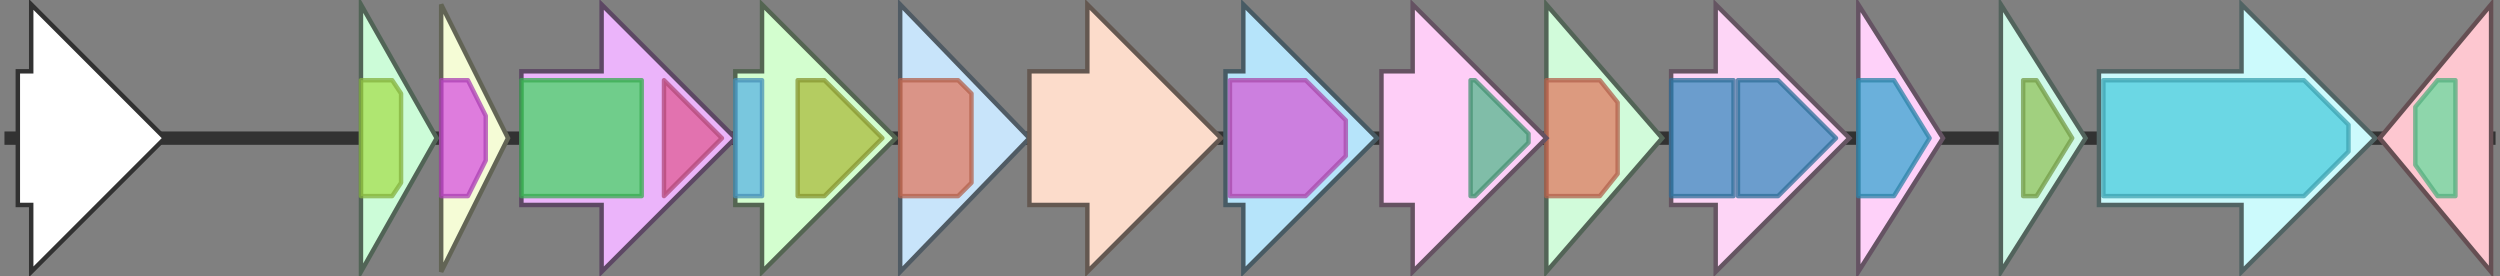 <svg version="1.1" baseProfile="full" xmlns="http://www.w3.org/2000/svg" width="561" height="62">
	<rect width="100%" height="100%" fill="#808080" stroke="none"/>
	<line x1="1" y1="31" x2="560" y2="31" style="stroke:rgb(50,50,50); stroke-width:3 "/>
	<g>
		<title>wcfQ</title>
		<polygon class="wcfQ" points="347,16 347,16 347,1 373,31 347,61 347,46 347,46" fill="rgb(209,251,218)" fill-opacity="1.0" stroke="rgb(83,100,87)" stroke-width="1" />
		<g>
			<title>PF00535</title>
			<polygon class="PF00535" points="347,18 359,18 363,23 363,39 359,44 347,44" stroke-linejoin="round" width="16" height="26" fill="rgb(224,122,96)" stroke="rgb(179,97,76)" stroke-width="1" opacity="0.75" />
		</g>
	</g>
	<g>
		<title>wcfR</title>
		<polygon class="wcfR" points="375,16 385,16 385,1 415,31 385,61 385,46 375,46" fill="rgb(253,213,246)" fill-opacity="1.0" stroke="rgb(101,85,98)" stroke-width="1" />
		<g>
			<title>PF01041</title>
			<rect class="PF01041" x="375" y="18" stroke-linejoin="round" width="14" height="26" fill="rgb(59,139,191)" stroke="rgb(47,111,152)" stroke-width="1" opacity="0.75" />
		</g>
		<g>
			<title>PF01041</title>
			<polygon class="PF01041" points="390,18 399,18 412,31 399,44 390,44" stroke-linejoin="round" width="23" height="26" fill="rgb(59,139,191)" stroke="rgb(47,111,152)" stroke-width="1" opacity="0.75" />
		</g>
	</g>
	<g>
		<title>wcfS</title>
		<polygon class="wcfS" points="417,16 417,16 417,1 436,31 417,61 417,46 417,46" fill="rgb(254,209,249)" fill-opacity="1.0" stroke="rgb(101,83,99)" stroke-width="1" />
		<g>
			<title>PF02397</title>
			<polygon class="PF02397" points="417,18 425,18 433,31 425,44 417,44" stroke-linejoin="round" width="19" height="26" fill="rgb(57,165,209)" stroke="rgb(45,131,167)" stroke-width="1" opacity="0.75" />
		</g>
	</g>
	<g>
		<title>pdiA</title>
		<polygon class="pdiA" points="449,16 449,16 449,1 468,31 449,61 449,46 449,46" fill="rgb(207,249,232)" fill-opacity="1.0" stroke="rgb(82,99,92)" stroke-width="1" />
		<g>
			<title>PF08534</title>
			<polygon class="PF08534" points="454,18 457,18 465,31 457,44 454,44" stroke-linejoin="round" width="14" height="26" fill="rgb(145,195,92)" stroke="rgb(116,156,73)" stroke-width="1" opacity="0.75" />
		</g>
	</g>
	<g>
		<title>trnA</title>
		<polygon class="trnA" points="471,16 503,16 503,1 533,31 503,61 503,46 471,46" fill="rgb(204,250,252)" fill-opacity="1.0" stroke="rgb(81,100,100)" stroke-width="1" />
		<g>
			<title>PF03600</title>
			<polygon class="PF03600" points="472,18 517,18 527,28 527,34 517,44 472,44" stroke-linejoin="round" width="55" height="26" fill="rgb(75,203,220)" stroke="rgb(60,162,176)" stroke-width="1" opacity="0.75" />
		</g>
	</g>
	<g>
		<title>mtfA</title>
		<polygon class="mtfA" points="559,16 559,16 559,1 534,31 559,61 559,46 559,46" fill="rgb(253,199,208)" fill-opacity="1.0" stroke="rgb(101,79,83)" stroke-width="1" />
		<g>
			<title>PF08241</title>
			<polygon class="PF08241" points="542,24 547,18 551,18 551,44 547,44 542,37" stroke-linejoin="round" width="9" height="26" fill="rgb(106,219,159)" stroke="rgb(84,175,127)" stroke-width="1" opacity="0.75" />
		</g>
	</g>
	<g>
		<polygon class="NoName" points="4,16 7,16 7,1 37,31 7,61 7,46 4,46" fill="rgb(255,255,255)" fill-opacity="1.0" stroke="rgb(50,50,50)" stroke-width="1" />
	</g>
	<g>
		<title>upaY</title>
		<polygon class="upaY" points="81,16 81,16 81,1 98,31 81,61 81,46 81,46" fill="rgb(204,252,216)" fill-opacity="1.0" stroke="rgb(81,100,86)" stroke-width="1" />
		<g>
			<title>PF02357</title>
			<polygon class="PF02357" points="81,18 88,18 90,21 90,41 88,44 81,44" stroke-linejoin="round" width="9" height="26" fill="rgb(166,222,79)" stroke="rgb(132,177,63)" stroke-width="1" opacity="0.75" />
		</g>
	</g>
	<g>
		<title>upaZ</title>
		<polygon class="upaZ" points="99,16 99,16 99,1 114,31 99,61 99,46 99,46" fill="rgb(245,252,214)" fill-opacity="1.0" stroke="rgb(98,100,85)" stroke-width="1" />
		<g>
			<title>PF06603</title>
			<polygon class="PF06603" points="99,18 105,18 109,26 109,36 105,44 99,44" stroke-linejoin="round" width="10" height="26" fill="rgb(214,82,223)" stroke="rgb(171,65,178)" stroke-width="1" opacity="0.75" />
		</g>
	</g>
	<g>
		<title>wzx</title>
		<polygon class="wzx" points="117,16 135,16 135,1 165,31 135,61 135,46 117,46" fill="rgb(235,180,250)" fill-opacity="1.0" stroke="rgb(93,72,100)" stroke-width="1" />
		<g>
			<title>PF01943</title>
			<rect class="PF01943" x="117" y="18" stroke-linejoin="round" width="27" height="26" fill="rgb(71,213,101)" stroke="rgb(56,170,80)" stroke-width="1" opacity="0.75" />
		</g>
		<g>
			<title>PF14667</title>
			<polygon class="PF14667" points="149,18 149,18 162,31 162,31 149,44 149,44" stroke-linejoin="round" width="13" height="26" fill="rgb(222,92,150)" stroke="rgb(177,73,120)" stroke-width="1" opacity="0.75" />
		</g>
	</g>
	<g>
		<title>wcfM</title>
		<polygon class="wcfM" points="165,16 171,16 171,1 201,31 171,61 171,46 165,46" fill="rgb(211,254,207)" fill-opacity="1.0" stroke="rgb(84,101,82)" stroke-width="1" />
		<g>
			<title>PF13450</title>
			<rect class="PF13450" x="165" y="18" stroke-linejoin="round" width="6" height="26" fill="rgb(91,180,227)" stroke="rgb(72,144,181)" stroke-width="1" opacity="0.75" />
		</g>
		<g>
			<title>PF03275</title>
			<polygon class="PF03275" points="179,18 185,18 198,31 185,44 179,44" stroke-linejoin="round" width="20" height="26" fill="rgb(169,187,61)" stroke="rgb(135,149,48)" stroke-width="1" opacity="0.75" />
		</g>
	</g>
	<g>
		<title>wcfN</title>
		<polygon class="wcfN" points="202,16 202,16 202,1 231,31 202,61 202,46 202,46" fill="rgb(200,228,250)" fill-opacity="1.0" stroke="rgb(80,91,100)" stroke-width="1" />
		<g>
			<title>PF00535</title>
			<polygon class="PF00535" points="202,18 215,18 218,21 218,41 215,44 202,44" stroke-linejoin="round" width="16" height="26" fill="rgb(224,122,96)" stroke="rgb(179,97,76)" stroke-width="1" opacity="0.75" />
		</g>
	</g>
	<g>
		<title>wzy</title>
		<polygon class="wzy" points="231,16 244,16 244,1 274,31 244,61 244,46 231,46" fill="rgb(252,220,203)" fill-opacity="1.0" stroke="rgb(100,88,81)" stroke-width="1" />
	</g>
	<g>
		<title>wcfO</title>
		<polygon class="wcfO" points="275,16 279,16 279,1 309,31 279,61 279,46 275,46" fill="rgb(182,228,250)" fill-opacity="1.0" stroke="rgb(72,91,100)" stroke-width="1" />
		<g>
			<title>PF04230</title>
			<polygon class="PF04230" points="276,18 293,18 302,27 302,35 293,44 276,44" stroke-linejoin="round" width="26" height="26" fill="rgb(211,93,213)" stroke="rgb(168,74,170)" stroke-width="1" opacity="0.75" />
		</g>
	</g>
	<g>
		<title>wcfP</title>
		<polygon class="wcfP" points="310,16 317,16 317,1 347,31 317,61 317,46 310,46" fill="rgb(254,206,247)" fill-opacity="1.0" stroke="rgb(101,82,98)" stroke-width="1" />
		<g>
			<title>PF13692</title>
			<polygon class="PF13692" points="330,18 331,18 343,30 343,32 331,44 330,44" stroke-linejoin="round" width="13" height="26" fill="rgb(85,182,142)" stroke="rgb(68,145,113)" stroke-width="1" opacity="0.75" />
		</g>
	</g>
</svg>
